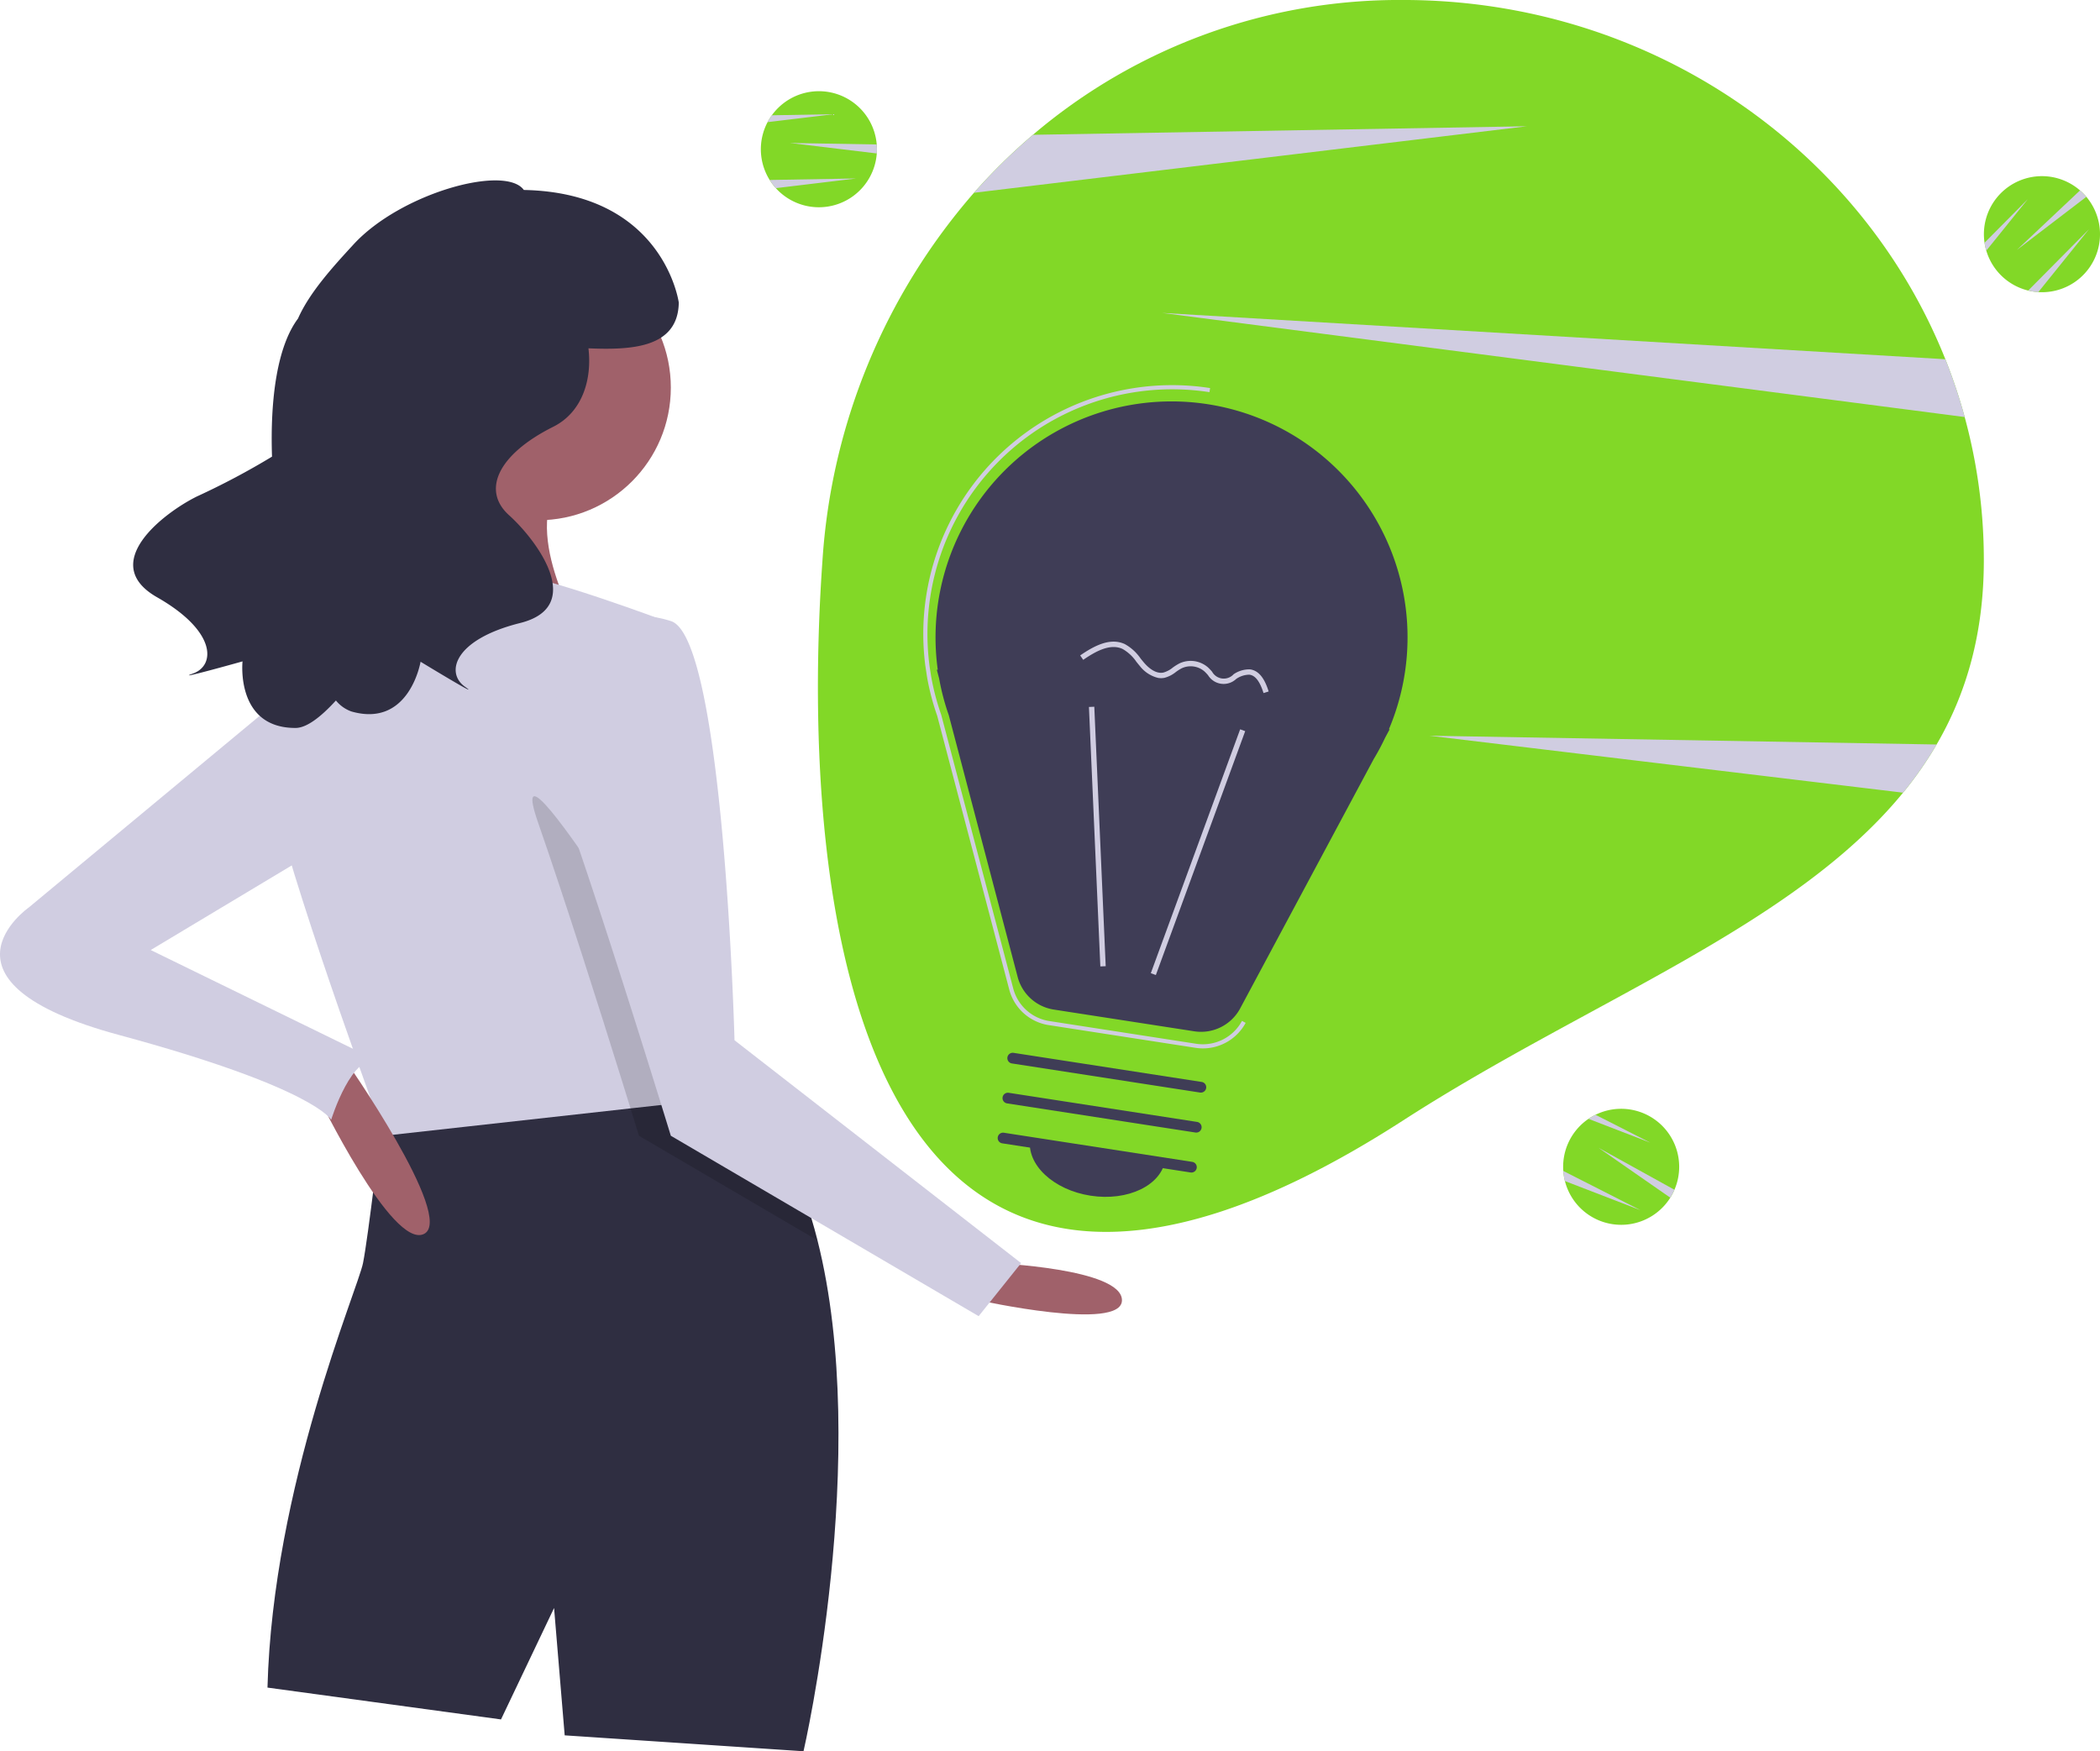 <svg xmlns="http://www.w3.org/2000/svg" width="359.402" height="299.787" viewBox="0 0 359.402 299.787"><defs><style>.a{fill:#82d827;}.b{fill:#d0cde1;}.c{fill:#a0616a;}.d{fill:#2f2e41;}.e{opacity:0.15;}.f{fill:#3f3d56;}</style></defs><g transform="translate(0 0)"><path class="a" d="M687.585,123.4c0,12.478-2.955,22.748-8.082,31.547a63.034,63.034,0,0,1-5.744,8.249c-18.846,23.05-53.884,35.666-85.552,56.1-93.477,60.32-103.6-36.337-99.381-95.9a106.271,106.271,0,0,1,25.931-62.9,98.714,98.714,0,0,1,10.094-9.923A96.678,96.678,0,0,1,588.208,27.5C630.53,27.5,666.671,53.029,681,89a92.9,92.9,0,0,1,6.585,34.4Z" transform="translate(-348.063 -27.503)"/><path class="b" d="M657.967,88.423,563.344,99.808a98.706,98.706,0,0,1,10.094-9.923Z" transform="translate(-396.648 -66.809)"/><path class="b" d="M869.847,384a63.044,63.044,0,0,1-5.744,8.249L783.05,382.5Z" transform="translate(-538.407 -256.556)"/><path class="b" d="M791.417,196.32,654.05,178.5l134.061,7.926a92.4,92.4,0,0,1,3.307,9.891Z" transform="translate(-455.173 -124.931)"/><path class="a" d="M480.386,81.438c0,.245-.007.486-.028.724a9.933,9.933,0,1,1-18.69-5.361,9.13,9.13,0,0,1,.731-1.174,9.93,9.93,0,0,1,17.952,5C480.376,80.895,480.386,81.164,480.386,81.438Z" transform="translate(-330.303 -55.893)"/><path class="b" d="M489.42,97.569c0,.245-.007.486-.028.724L474.519,96.5l14.865.255C489.409,97.026,489.42,97.3,489.42,97.569Z" transform="translate(-339.336 -72.024)"/><path class="b" d="M479.588,113.615l-13.758,1.657a9.951,9.951,0,0,1-1.05-1.4Z" transform="translate(-333.052 -83.064)"/><path class="b" d="M475.027,82.615,463.759,83.97a9.134,9.134,0,0,1,.731-1.174Z" transform="translate(-332.394 -63.062)"/><path class="a" d="M866.225,577.1c-.115.216-.234.426-.364.626a9.933,9.933,0,1,1-14-13.5,9.134,9.134,0,0,1,1.2-.695,9.93,9.93,0,0,1,13.512,12.834C866.47,576.613,866.353,576.856,866.225,577.1Z" transform="translate(-580.001 -372.699)"/><path class="b" d="M877.221,589.217c-.115.216-.234.426-.364.626l-12.3-8.551,13.011,7.194C877.466,588.733,877.349,588.976,877.221,589.217Z" transform="translate(-590.997 -384.819)"/><path class="b" d="M860.8,599.192l-12.93-4.986a9.957,9.957,0,0,1-.271-1.73Z" transform="translate(-580.053 -392.034)"/><path class="b" d="M870.363,570.175l-10.588-4.085a9.128,9.128,0,0,1,1.2-.695Z" transform="translate(-587.911 -374.562)"/><path class="a" d="M1067.563,115.5c.171.175.334.353.485.538a9.933,9.933,0,1,1-17.123,9.211,9.141,9.141,0,0,1-.3-1.351,9.93,9.93,0,0,1,16.344-8.953C1067.176,115.122,1067.375,115.308,1067.563,115.5Z" transform="translate(-710.983 -82.348)"/><path class="b" d="M1077.808,119.947c.171.175.334.353.485.538l-11.9,9.1,10.82-10.2C1077.421,119.566,1077.62,119.751,1077.808,119.947Z" transform="translate(-721.228 -86.792)"/><path class="b" d="M1082.3,138.039l-8.693,10.792a9.955,9.955,0,0,1-1.73-.27Z" transform="translate(-724.766 -98.823)"/><path class="b" d="M1058.251,123.526l-7.12,8.837a9.141,9.141,0,0,1-.3-1.351Z" transform="translate(-711.186 -89.459)"/><path class="c" d="M568.31,636.956s21.8.908,21.8,6.358-24.525,0-24.525,0Z" transform="translate(-398.094 -420.734)"/><path class="d" d="M314.254,662.36l-40.874-2.725-1.817-21.8L262.48,656.91l-39.966-5.45c.908-34.516,15.441-68.124,16.35-72.666s3.079-23.307,3.079-23.307c3.969-8.42,24.77-9.21,41.074-8.447,6.758.309,12.753.89,16.45,1.308,2.443.273,3.888.472,3.888.472,6.513,6.713,10.709,15.859,13.289,26.078C325.944,611.712,314.254,662.36,314.254,662.36Z" transform="translate(-176.737 -362.573)"/><circle class="c" cx="22.708" cy="22.708" r="22.708" transform="translate(69.393 43.641)"/><path class="c" d="M277.385,229.879s-6.358,28.158-16.35,36.333,39.058,0,39.058,0-10.9-18.166-2.725-26.341S277.385,229.879,277.385,229.879Z" transform="translate(-200.726 -158.08)"/><path class="b" d="M299.5,394.049,284.43,395.72l-42.155,4.687s-.2-.536-.554-1.508c-3.061-8.347-17.8-48.967-19.429-61.166-1.817-13.625,17.258-29.975,17.258-29.975s18.166-3.633,23.616-3.633,27.25,8.175,27.25,8.175l8.129,73.129.7,6.331Z" transform="translate(-176.515 -205.985)"/><path class="e" d="M399.1,487.71l-30.547-17.9s-.536-1.744-1.444-4.687c-.454-1.471-1.008-3.252-1.635-5.268-3.524-11.318-9.437-29.993-14.179-43.635-7.267-20.891,28.158,37.241,28.158,37.241l1.771,1.372.7,6.331c2.443.272,3.888.472,3.888.472C392.327,468.345,396.524,477.492,399.1,487.71Z" transform="translate(-259.198 -275.385)"/><path class="b" d="M365.139,327.4s-9.083,11.808-1.817,32.7,17.258,53.591,17.258,53.591l52.682,30.883,7.267-9.083L391.48,397.342s-1.817-69.032-10.9-71.757A18.615,18.615,0,0,0,365.139,327.4Z" transform="translate(-265.772 -219.269)"/><path class="c" d="M246.836,544.745S259.552,571.087,265,568.362s-13.625-29.975-13.625-29.975Z" transform="translate(-192.43 -357.135)"/><path class="b" d="M146.528,352.77,98.387,392.736s-18.166,12.716,15.441,21.8,36.333,14.533,36.333,14.533,3.633-11.808,8.175-9.991L119.279,400l31.791-19.075Z" transform="translate(-93.485 -237.372)"/><path class="d" d="M168.641,168.652a128.237,128.237,0,0,0,12.858-6.819c-.333-9.9.886-18.882,4.453-23.645,2-4.547,6.208-9.1,9.5-12.685,8.088-8.8,25.973-13.718,29.145-9.319,23.992.474,26.518,19.28,26.518,19.28-.125,7.866-8.3,8.115-15.462,7.828.641,5.37-1.068,10.95-6.017,13.425-9.464,4.732-12.3,10.884-7.571,15.143s13.25,15.616,1.893,18.455-12.777,8.518-9.464,10.884-7.571-4.259-7.571-4.259-1.893,11.357-11.83,8.518a5.977,5.977,0,0,1-2.656-1.882c-2.684,2.949-5.078,4.693-6.883,4.7-10.335.055-9.1-11.392-9.1-11.392s-12.267,3.445-8.439,2.06,3.992-7.236-6.179-13.032S162.936,171.477,168.641,168.652Z" transform="translate(-134.946 -83.665)"/><path class="f" d="M545.169,267.129l-.165-.022.4,1.528a40.141,40.141,0,0,0,1.65,6.271l11.788,44.812a7.6,7.6,0,0,0,6.184,5.574l24.04,3.719a7.6,7.6,0,0,0,7.857-3.921l22.846-42.671a40.106,40.106,0,0,0,1.954-3.65l.776-1.449-.121-.016a40.391,40.391,0,1,0-77.21-10.174Z" transform="translate(-384.673 -152.47)"/><path class="b" d="M586.731,326.876a8.263,8.263,0,0,1-1.264-.1l-25.129-3.888a8.292,8.292,0,0,1-6.753-6.086l-12.322-46.84a42.23,42.23,0,0,1-1.731-6.583l-.312-2.049a42.583,42.583,0,0,1,48.744-47.492l-.109.7A41.888,41.888,0,0,0,539.986,261.7l.24,1.533a41.968,41.968,0,0,0,1.716,6.528l12.33,46.867a7.582,7.582,0,0,0,6.175,5.566l25.128,3.888a7.6,7.6,0,0,0,7.846-3.915l.626.335A8.309,8.309,0,0,1,586.731,326.876Z" transform="translate(-380.861 -147.408)"/><rect class="b" width="44.459" height="0.918" transform="translate(196.955 166.592) rotate(-69.885)"/><rect class="b" width="0.918" height="44.459" transform="translate(186.365 121.02) rotate(-2.516)"/><path class="f" d="M607.8,580.836l-32.2-4.981a.918.918,0,1,1,.281-1.814l32.2,4.981a.918.918,0,1,1-.281,1.814Z" transform="translate(-404.056 -380.133)"/><path class="f" d="M610.129,561.562l-32.2-4.981a.918.918,0,1,1,.281-1.814l32.2,4.981a.918.918,0,1,1-.281,1.814Z" transform="translate(-405.557 -367.697)"/><path class="f" d="M612.457,542.29l-32.2-4.981a.918.918,0,1,1,.281-1.814l32.2,4.981a.918.918,0,0,1-.281,1.814Z" transform="translate(-407.059 -355.262)"/><path class="f" d="M600.66,586.716c6.387.988,12.115-1.771,12.794-6.161l-23.129-3.578C589.647,581.368,594.273,585.728,600.66,586.716Z" transform="translate(-414.014 -382.034)"/><path class="b" d="M627.907,343.3a5.654,5.654,0,0,1-3.134-2.026c-.2-.239-.4-.486-.6-.734a7.167,7.167,0,0,0-2.365-2.2c-2.106-.983-4.588.39-6.737,1.863l-.519-.757c2.362-1.62,5.117-3.116,7.644-1.938a7.954,7.954,0,0,1,2.692,2.458c.193.241.386.481.584.712.648.757,1.94,1.983,3.325,1.7a4.47,4.47,0,0,0,1.595-.844,8.54,8.54,0,0,1,1.129-.712,4.5,4.5,0,0,1,4.934.7,8.877,8.877,0,0,1,.669.708,2.284,2.284,0,0,0,3.693.434,4.746,4.746,0,0,1,2.778-.832l.1.013c1.808.28,2.641,2.279,3.113,3.771l-.875.276c-.641-2.028-1.421-3.037-2.444-3.149a4.035,4.035,0,0,0-2.234.728,3.132,3.132,0,0,1-4.819-.636,8.086,8.086,0,0,0-.6-.636,3.606,3.606,0,0,0-3.907-.552,7.742,7.742,0,0,0-1.006.639,5.215,5.215,0,0,1-1.941.994A3.018,3.018,0,0,1,627.907,343.3Z" transform="translate(-429.686 -227.249)"/></g></svg>